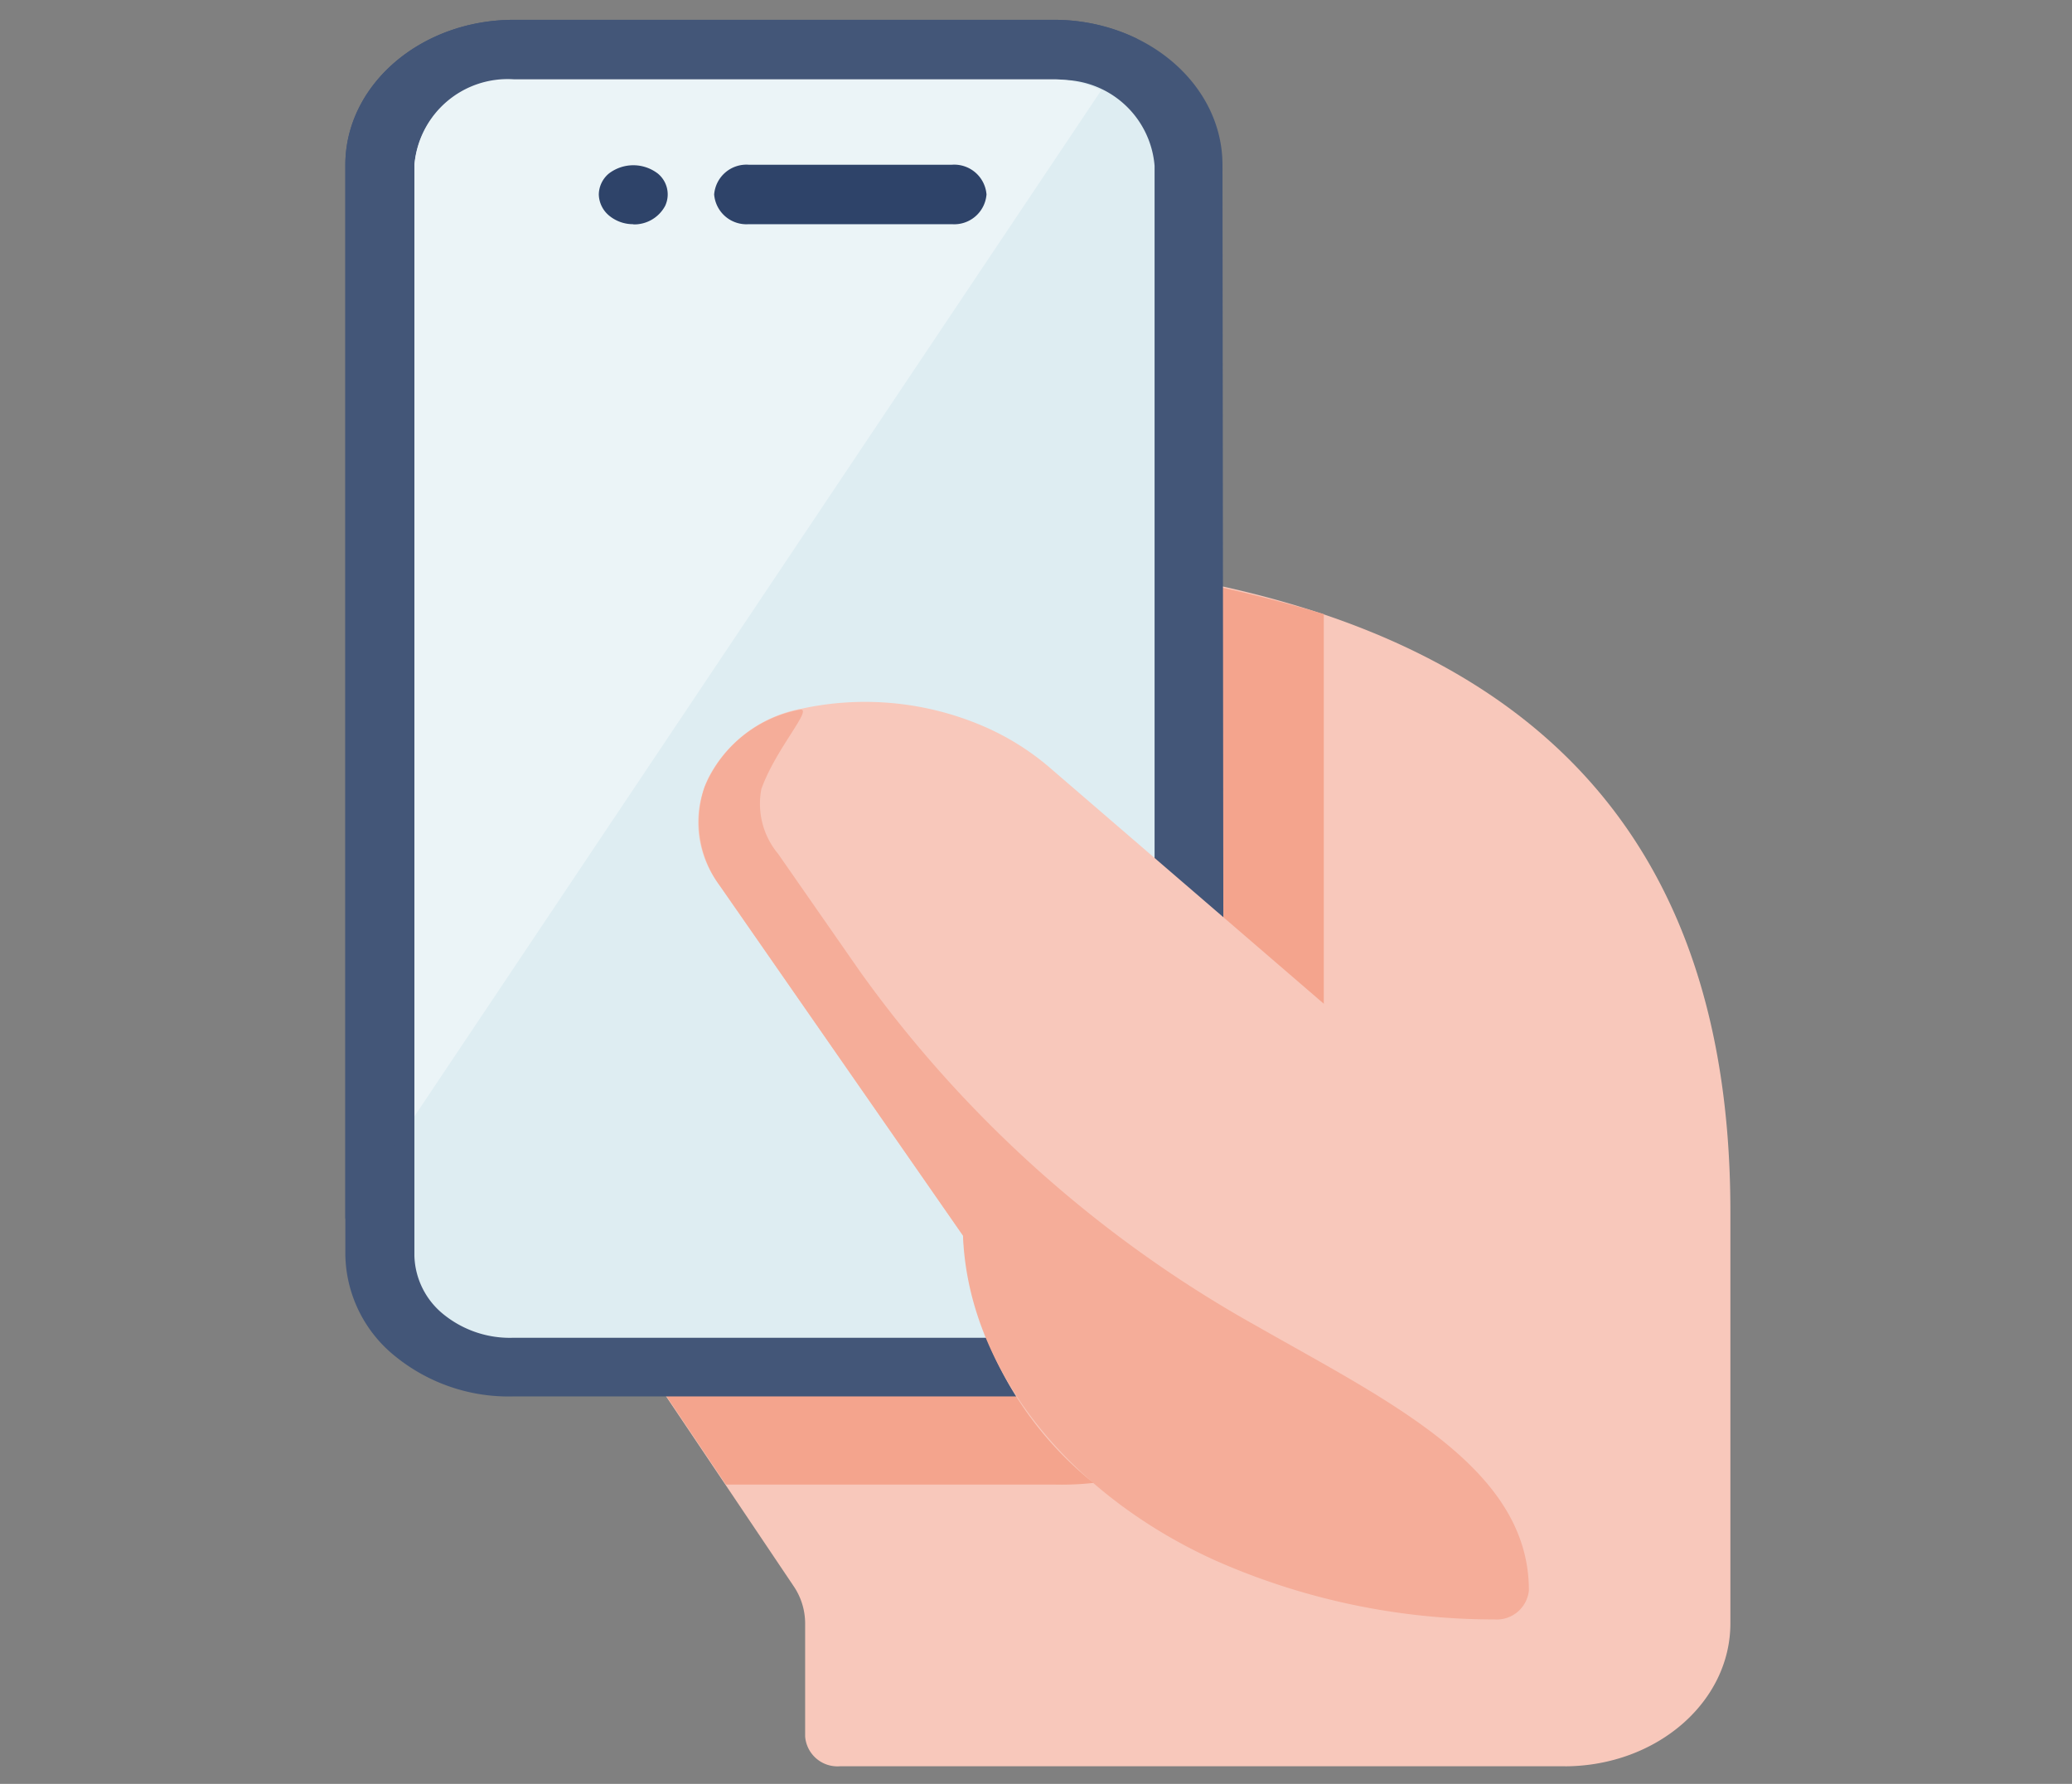 <svg id="Icons_MEDIUM_Color_Calculator" data-name="Icons / MEDIUM / Color / Calculator" xmlns="http://www.w3.org/2000/svg" width="79" height="68" viewBox="0 0 79 68">
  <rect x="0" y="0" width="79" height="68" fill="#808080" stroke="none"/>
  <g id="Group_4" data-name="Group 4" transform="translate(13.167 0.756)">
    <path id="Path" d="M37.183,46.217H9.515A1.235,1.235,0,0,1,8.2,45.084V40.77a2.536,2.536,0,0,0-.439-1.42L.176,28.069A1.035,1.035,0,0,1,0,27.5V1.133A1.235,1.235,0,0,1,1.317,0h9.84c21.751,0,32.32,8.2,32.32,25.062V40.77c0,3-2.812,5.431-6.294,5.448Z" transform="translate(9.331 20.355)" fill="#f8c8bb"/>
    <path id="Path-2" data-name="Path" d="M27.94,26.732V2.267A53.921,53.921,0,0,0,11.157,0H1.317A1.235,1.235,0,0,0,0,1.133V27.5a1.035,1.035,0,0,0,.176.567l4.968,7.382H17.7a11.007,11.007,0,0,0,7.247-2.51A8.129,8.129,0,0,0,27.94,26.732Z" transform="translate(9.366 20.385)" fill="#f4a48d"/>
    <path id="Path-3" data-name="Path" d="M33.443,5.531c0-3.04-2.85-5.51-6.381-5.531H6.425C2.879,0,0,2.478,0,5.531V47.086a5.066,5.066,0,0,0,1.9,3.856,6.858,6.858,0,0,0,4.528,1.531H27.062a6.858,6.858,0,0,0,4.528-1.531,5.066,5.066,0,0,0,1.9-3.856Z" transform="translate(0 0)" fill="#435678"/>
    <path id="Path-4" data-name="Path" d="M30.178.718A7.244,7.244,0,0,0,27.062,0H6.425C2.879,0,0,2.478,0,5.531V45.7Z" transform="translate(0 0)" fill="#435678"/>
    <path id="Path-5" data-name="Path" d="M24.429,47.94H3.792a4.02,4.02,0,0,1-2.659-.874A2.971,2.971,0,0,1,0,44.82V3.264A3.566,3.566,0,0,1,3.792,0H24.429a3.566,3.566,0,0,1,3.792,3.264V44.82a2.971,2.971,0,0,1-1.133,2.247A4.02,4.02,0,0,1,24.429,47.94Z" transform="translate(2.633 2.297)" fill="#deedf2"/>
    <path id="Path-6" data-name="Path" d="M26.184.423A4.3,4.3,0,0,0,24.429,0H3.792A3.566,3.566,0,0,0,0,3.264V39.531Z" transform="translate(2.633 2.267)" fill="#ebf4f7"/>
    <path id="Path-7" data-name="Path" d="M1.317,2.248a1.432,1.432,0,0,1-.93-.332A1.081,1.081,0,0,1,0,1.115a1.06,1.06,0,0,1,.386-.8,1.536,1.536,0,0,1,1.861,0A1.027,1.027,0,0,1,2.529,1.55a1.34,1.34,0,0,1-1.212.706Z" transform="translate(9.664 5.542)" fill="#2e4369"/>
    <path id="Path-8" data-name="Path" d="M9.067,2.267H1.317A1.235,1.235,0,0,1,0,1.133,1.235,1.235,0,0,1,1.317,0H9.067a1.235,1.235,0,0,1,1.317,1.133A1.235,1.235,0,0,1,9.067,2.267Z" transform="translate(14.062 5.523)" fill="#2e4369"/>
    <path id="Path-9" data-name="Path" d="M17.926,31.348A16.9,16.9,0,0,1,14.9,29.633a13.345,13.345,0,0,1-4.8-9.286L.739,6.883A3.919,3.919,0,0,1,.4,2.871,5.034,5.034,0,0,1,3.952.257a11.419,11.419,0,0,1,6.873.65,9.882,9.882,0,0,1,2.528,1.556l13.421,11.56C45.129,31.809,25.9,34.294,17.926,31.348Z" transform="translate(13.454 25.999)" fill="#f8c8bb"/>
    <path id="Path-10" data-name="Path" d="M30.336,34.681h0a26.275,26.275,0,0,1-10.683-2.267c-5.688-2.592-9.392-7.4-9.577-12.361L.807,6.718A4.088,4.088,0,0,1,.228,2.94,4.912,4.912,0,0,1,3.827.008c.614-.136-.878,1.443-1.44,3.022A2.98,2.98,0,0,0,3.028,5.5L6.153,9.989A46.321,46.321,0,0,0,21.277,23.5c5.047,2.879,10.375,5.41,10.375,10.072A1.232,1.232,0,0,1,30.336,34.681Z" transform="translate(13.474 26.293)" fill="#f5ad99"/>
  </g>
</svg>
